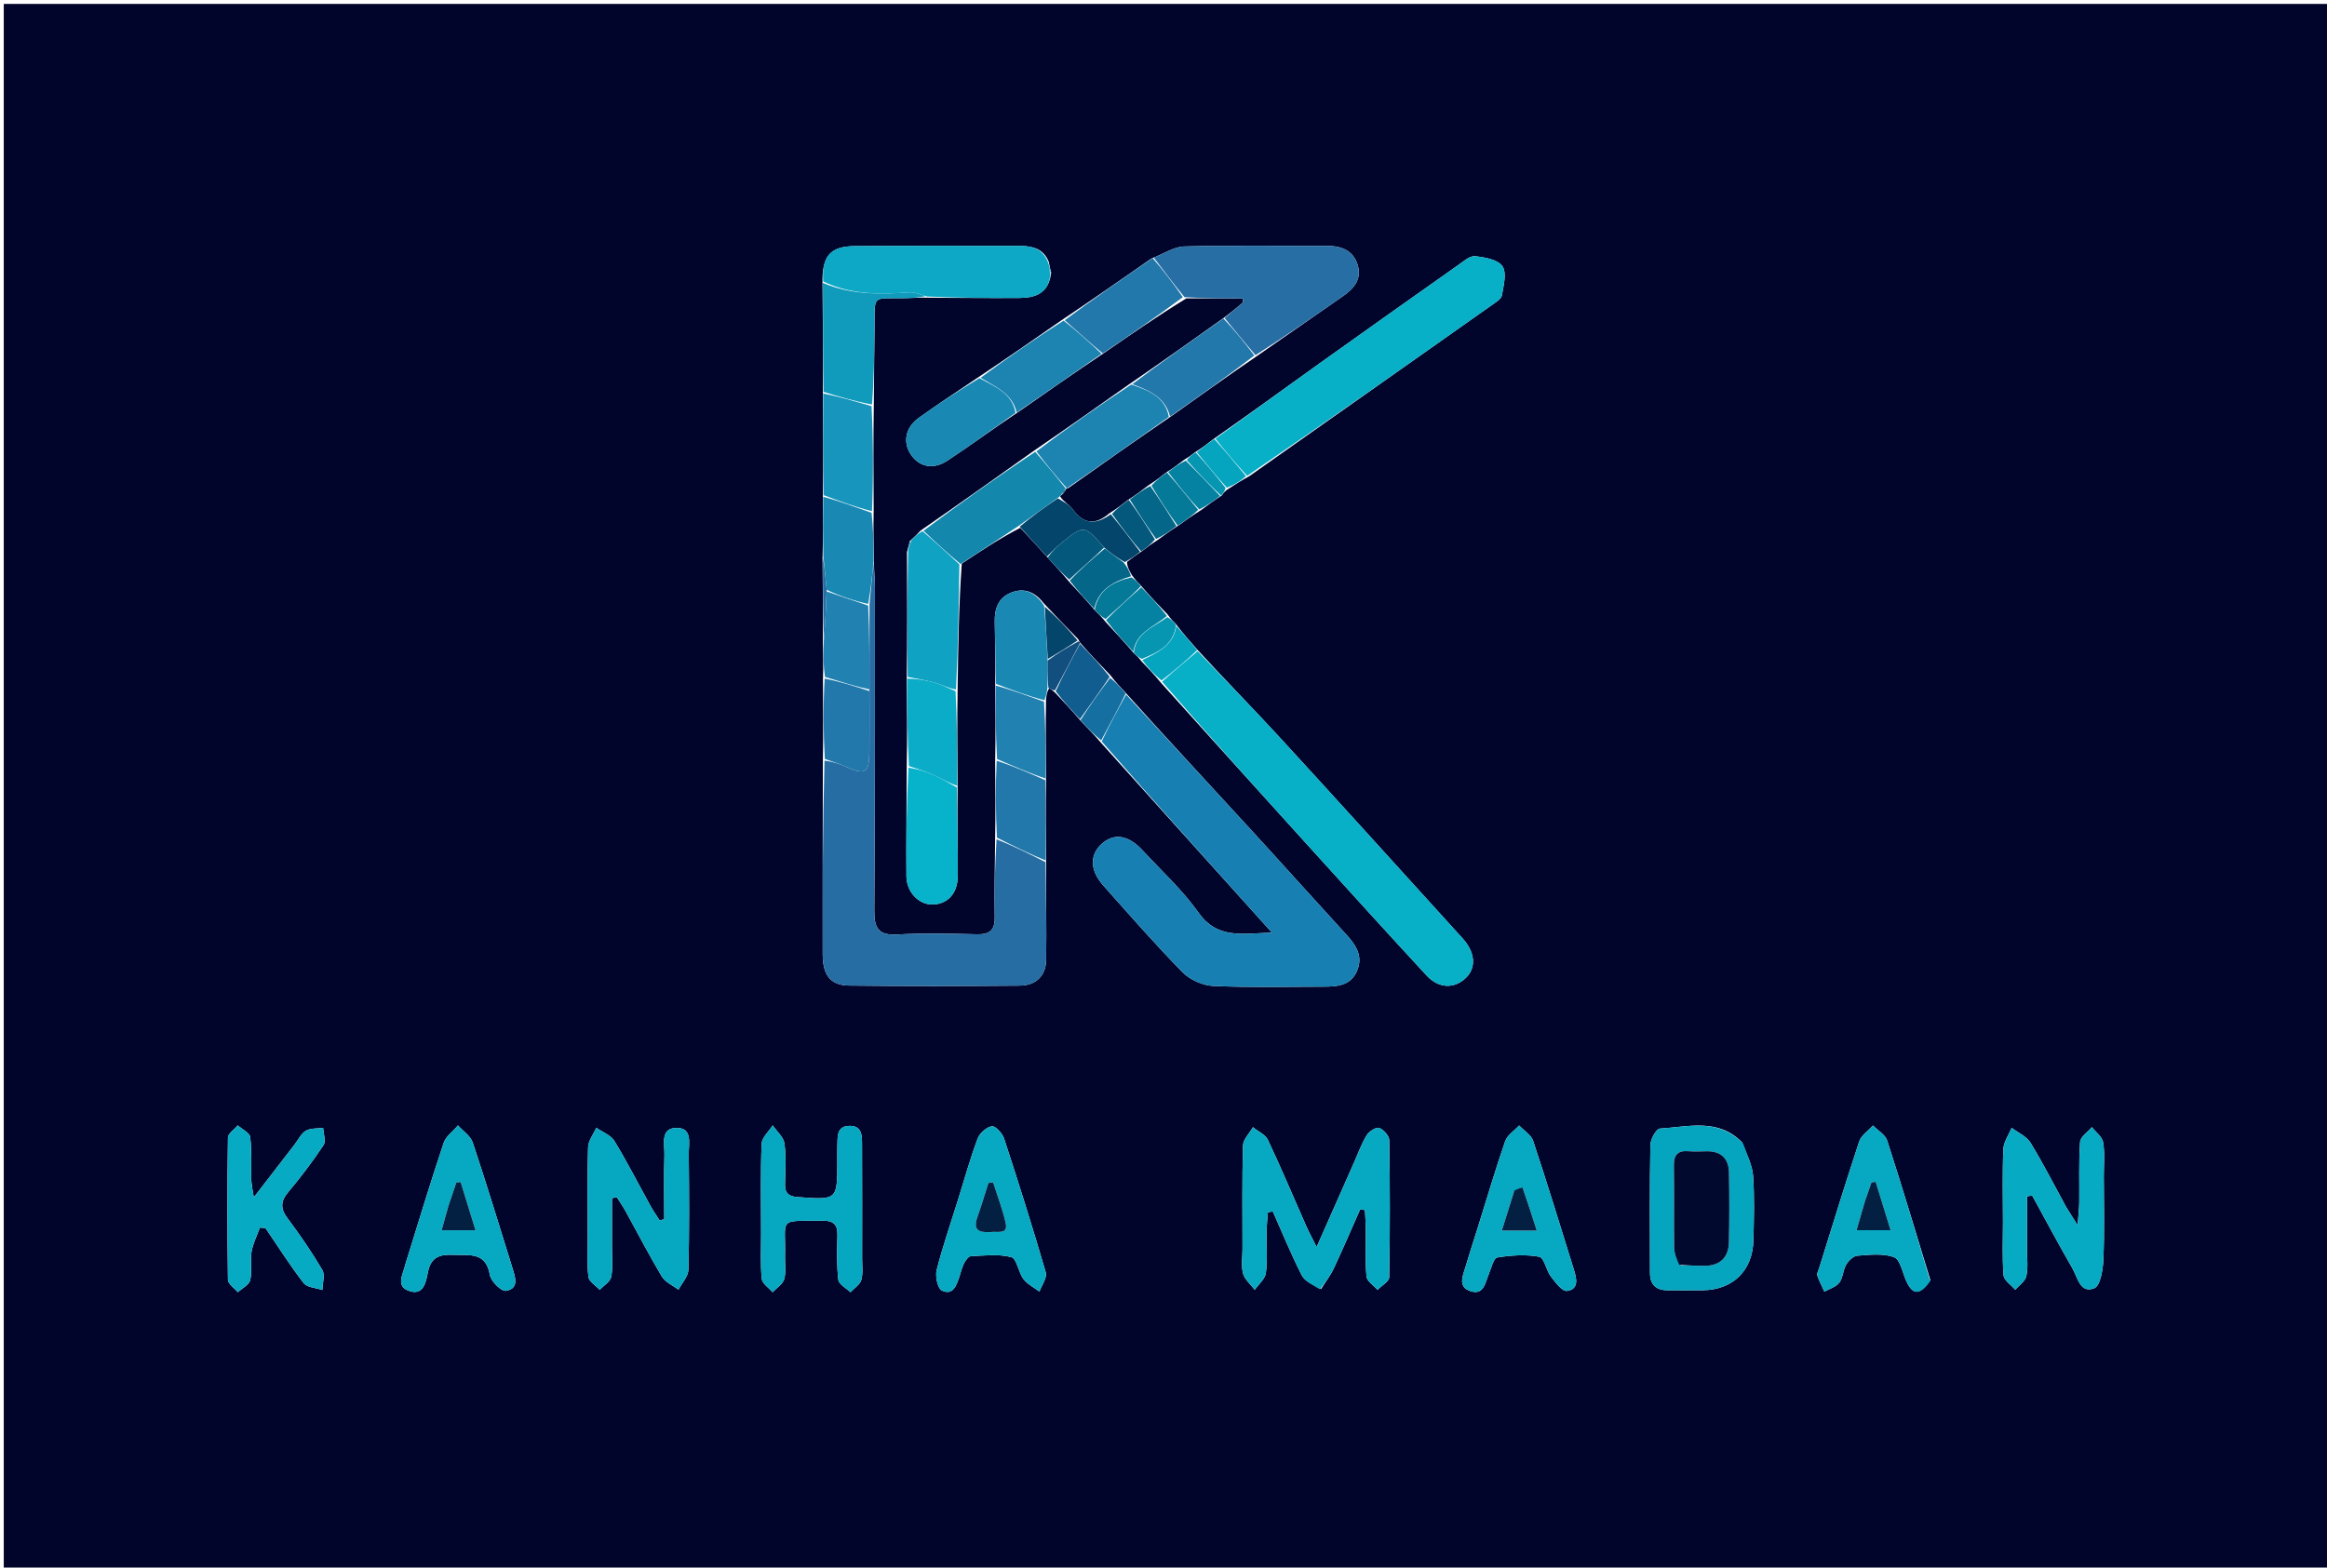 <svg version="1.1" id="Layer_1" xmlns="http://www.w3.org/2000/svg" xmlns:xlink="http://www.w3.org/1999/xlink" x="0px" y="0px"
	 width="100%" viewBox="0 0 653 440" enable-background="new 0 0 653 440" xml:space="preserve">
<path fill="#02052B" opacity="1" stroke="none" 
	d="
M474,441 
	C316.036,441 158.572,441 1.054,441 
	C1.054,294.403 1.054,147.806 1.054,1.104 
	C218.547,1.104 436.095,1.104 653.821,1.104 
	C653.821,147.666 653.821,294.333 653.821,441 
	C594.139,441 534.32,441 474,441 
M302.583,179.432 
	C299.464,176.241 296.345,173.05 292.83,169.261 
	C290.433,166.165 287.38,164.841 283.638,166.387 
	C280.083,167.856 279.073,170.965 279.143,174.547 
	C279.256,180.353 279.38,186.159 279.273,192.884 
	C279.344,199.585 279.414,206.285 279.255,213.899 
	C279.324,220.931 279.393,227.964 279.242,235.91 
	C279.191,243.055 279.002,250.202 279.146,257.342 
	C279.22,261.03 277.805,262.335 274.169,262.248 
	C266.695,262.07 259.197,261.896 251.74,262.302 
	C246.511,262.587 245.31,260.524 245.344,255.672 
	C245.556,225.427 245.514,195.18 245.52,164.934 
	C245.521,162.625 245.24,160.316 245.242,157.082 
	C245.149,152.719 245.055,148.356 245.172,143.077 
	C245.109,133.383 245.045,123.69 245.214,113.089 
	C245.274,106.264 245.311,99.438 245.4,92.614 
	C245.534,82.359 244.366,83.886 254.076,83.695 
	C256.062,83.656 258.046,83.467 260.941,83.564 
	C269.339,83.595 277.737,83.697 286.134,83.628 
	C290.611,83.591 294.338,82.305 294.978,76.487 
	C294.775,75.732 294.572,74.978 294.319,73.545 
	C292.866,69.815 289.743,69.034 286.232,69.032 
	C270.79,69.024 255.347,68.973 239.906,69.08 
	C232.927,69.128 230.594,71.886 230.81,79.79 
	C230.912,89.858 231.014,99.927 230.917,110.915 
	C230.986,120.272 231.055,129.63 230.914,139.904 
	C230.955,145.291 230.996,150.678 230.816,156.831 
	C230.898,164.537 230.981,172.244 230.923,180.856 
	C230.991,183.901 231.059,186.945 230.931,190.911 
	C230.987,198.27 231.043,205.63 230.911,213.912 
	C230.887,231.906 230.815,249.9 230.869,267.894 
	C230.886,273.718 233.091,276.57 238.209,276.633 
	C254.202,276.828 270.198,276.777 286.192,276.651 
	C290.695,276.615 293.491,273.892 293.566,269.433 
	C293.721,260.284 293.457,251.128 293.56,241.06 
	C293.484,233.703 293.408,226.346 293.543,218.075 
	C293.47,211.034 293.397,203.994 293.545,196.165 
	C293.679,195.081 293.813,193.998 294.436,193.228 
	C294.942,193.51 295.448,193.792 296.295,194.64 
	C298.547,197.046 300.799,199.452 303.361,202.449 
	C305.212,204.354 307.063,206.26 309.207,208.761 
	C324.806,226.091 340.405,243.422 356.926,261.775 
	C348.355,262.072 341.574,263.599 336.313,256.155 
	C331.829,249.811 325.946,244.45 320.634,238.699 
	C316.692,234.432 312.751,233.782 309.334,236.716 
	C305.751,239.793 305.755,244.223 309.615,248.559 
	C316.925,256.772 324.16,265.067 331.855,272.908 
	C333.931,275.023 337.503,276.612 340.465,276.746 
	C350.773,277.212 361.115,276.938 371.443,276.935 
	C375.211,276.934 378.951,276.709 380.759,272.62 
	C382.611,268.431 380.529,265.319 377.791,262.329 
	C368.678,252.379 359.679,242.323 350.559,232.379 
	C339.082,219.867 327.528,207.425 315.774,194.349 
	C314.451,192.936 313.128,191.523 311.556,189.498 
	C308.733,186.56 305.91,183.622 303.043,180.334 
	C303.043,180.334 302.888,180.015 302.583,179.432 
M335.238,127.023 
	C334.468,127.627 333.697,128.231 332.312,129.048 
	C330.805,130.201 329.298,131.354 327.143,132.696 
	C325.761,133.794 324.378,134.892 322.353,136.167 
	C320.587,137.516 318.82,138.866 316.443,140.404 
	C314.942,141.567 313.441,142.731 311.28,144.104 
	C307.414,147.419 304.063,147.19 300.98,142.905 
	C300.062,141.63 298.455,140.851 297.479,139.328 
	C297.6,139.166 297.721,139.005 298.302,138.605 
	C298.614,138.198 298.926,137.79 299.246,137.153 
	C299.246,137.153 299.035,137.061 299.742,137.022 
	C309.164,130.355 318.586,123.688 328.672,116.829 
	C336.464,111.268 344.257,105.708 352.717,99.942 
	C360.777,94.33 368.836,88.716 376.899,83.107 
	C379.985,80.961 382.215,78.284 380.955,74.301 
	C379.655,70.191 376.315,69.013 372.292,69.024 
	C358.972,69.061 345.646,68.846 332.334,69.179 
	C329.457,69.252 326.627,71.21 323.104,72.576 
	C314.872,78.303 306.64,84.031 297.783,89.962 
	C290.133,95.285 282.483,100.608 274.18,106.126 
	C268.699,109.849 263.13,113.45 257.768,117.336 
	C254.088,120.003 253.356,124.036 255.485,127.39 
	C257.799,131.035 261.809,131.98 265.919,129.267 
	C272.39,124.997 278.63,120.375 285.627,115.725 
	C293.459,110.25 301.291,104.774 309.801,99.093 
	C317.193,93.976 324.585,88.86 332.915,83.752 
	C338.188,83.752 343.462,83.752 348.735,83.752 
	C348.764,84.131 348.792,84.51 348.821,84.89 
	C347.095,86.348 345.369,87.807 342.983,89.532 
	C334.439,95.606 325.894,101.68 316.73,107.953 
	C308.06,114.077 299.391,120.202 290.046,126.589 
	C279.661,133.975 269.277,141.36 258.309,148.952 
	C257.469,149.828 256.628,150.704 255.298,151.905 
	C255.126,152.634 254.953,153.362 254.512,154.981 
	C254.573,166.655 254.635,178.329 254.449,190.912 
	C254.533,198.953 254.616,206.995 254.437,215.935 
	C254.399,225.927 254.276,235.92 254.362,245.912 
	C254.4,250.375 257.789,253.886 261.58,253.882 
	C265.767,253.876 268.714,250.888 268.757,245.98 
	C268.829,237.663 268.602,229.343 268.73,220.108 
	C268.653,211.41 268.575,202.713 268.729,193.102 
	C268.893,181.541 269.058,169.981 269.892,158.199 
	C275.266,154.632 280.64,151.065 286.313,148.149 
	C288.809,150.838 291.306,153.527 294.209,156.734 
	C296.132,158.836 298.056,160.938 300.303,163.618 
	C302.553,166.027 304.803,168.435 307.334,171.406 
	C308.224,172.27 309.114,173.134 310.289,174.603 
	C312.869,177.373 315.449,180.143 318.283,183.457 
	C318.876,183.967 319.47,184.477 320.305,185.592 
	C322.072,187.432 323.838,189.273 325.878,191.755 
	C339.594,206.939 353.291,222.14 367.032,237.302 
	C378.093,249.506 389.151,261.713 400.328,273.81 
	C403.75,277.514 408.115,277.591 411.348,274.478 
	C414.116,271.811 414.022,267.885 411.072,264.153 
	C410.454,263.372 409.759,262.65 409.087,261.912 
	C392.529,243.688 376.03,225.41 359.382,207.269 
	C351.766,198.969 343.856,190.937 335.834,182.175 
	C333.922,180.014 332.009,177.853 329.943,175.122 
	C329.252,174.438 328.561,173.754 327.626,172.45 
	C325.179,169.91 322.733,167.371 320.058,164.249 
	C319.333,163.513 318.607,162.777 317.619,161.429 
	C316.954,160.271 316.289,159.113 316.265,157.729 
	C317.492,156.784 318.72,155.839 320.521,154.67 
	C321.776,153.698 323.031,152.726 324.936,151.523 
	C326.669,150.239 328.403,148.955 330.819,147.43 
	C332.742,146.047 334.666,144.664 337.194,143.069 
	C338.924,141.784 340.653,140.5 342.923,139.027 
	C343.314,138.423 343.706,137.82 344.802,137.157 
	C346.512,136.047 348.222,134.937 350.588,133.653 
	C373.281,117.648 395.979,101.648 418.656,85.618 
	C419.727,84.861 421.269,83.954 421.453,82.915 
	C421.938,80.173 422.875,76.583 421.601,74.719 
	C420.323,72.851 416.638,72.199 413.915,71.921 
	C412.434,71.769 410.664,73.367 409.188,74.408 
	C396.143,83.61 383.111,92.831 370.124,102.115 
	C360.398,109.069 350.746,116.125 340.432,123.299 
	C338.895,124.508 337.359,125.717 335.238,127.023 
M370.708,361.809 
	C371.922,359.873 373.345,358.035 374.309,355.981 
	C376.878,350.506 379.251,344.939 381.701,339.408 
	C382.144,339.497 382.586,339.586 383.029,339.676 
	C383.113,341.392 383.251,343.108 383.269,344.825 
	C383.315,349.32 383.066,353.837 383.47,358.298 
	C383.591,359.63 385.48,360.801 386.558,362.047 
	C387.701,360.871 389.815,359.713 389.837,358.516 
	C390.073,345.701 390.057,332.877 389.852,320.06 
	C389.832,318.83 388.28,317.066 387.046,316.607 
	C386.206,316.294 384.205,317.536 383.557,318.593 
	C382.091,320.986 381.13,323.69 379.983,326.276 
	C376.634,333.826 373.295,341.379 369.466,350.03 
	C368.116,347.319 367.265,345.764 366.55,344.149 
	C362.98,336.079 359.563,327.938 355.796,319.962 
	C355.082,318.449 353.03,317.569 351.595,316.397 
	C350.624,318.106 348.863,319.793 348.813,321.529 
	C348.537,331.179 348.674,340.84 348.673,350.498 
	C348.673,352.829 348.251,355.274 348.826,357.455 
	C349.274,359.152 350.968,360.521 352.108,362.035 
	C353.198,360.464 355.018,358.985 355.231,357.302 
	C355.709,353.532 355.346,349.661 355.41,345.832 
	C355.44,343.976 355.661,342.123 355.795,340.269 
	C356.256,340.192 356.718,340.114 357.179,340.037 
	C359.841,346.021 362.312,352.102 365.281,357.929 
	C366.159,359.652 368.441,360.66 370.708,361.809 
M164.918,347.467 
	C164.941,351.126 164.677,354.822 165.136,358.425 
	C165.304,359.746 167.186,360.849 168.285,362.051 
	C169.413,360.844 171.251,359.774 171.517,358.4 
	C172.046,355.67 171.72,352.774 171.726,349.946 
	C171.736,345.405 171.728,340.864 171.728,336.323 
	C172.185,336.229 172.643,336.136 173.1,336.042 
	C173.927,337.356 174.82,338.634 175.569,339.991 
	C178.947,346.106 182.141,352.329 185.73,358.316 
	C186.684,359.908 188.807,360.8 190.393,362.013 
	C191.366,360.143 193.131,358.293 193.179,356.4 
	C193.453,345.594 193.391,334.777 193.273,323.965 
	C193.241,321.047 194.457,316.51 189.789,316.595 
	C185.202,316.678 186.533,321.204 186.45,324.12 
	C186.279,330.158 186.399,336.205 186.399,342.248 
	C185.96,342.341 185.52,342.433 185.081,342.526 
	C184.248,341.213 183.344,339.939 182.593,338.581 
	C179.213,332.467 176.046,326.226 172.414,320.267 
	C171.405,318.611 169.064,317.767 167.334,316.55 
	C166.53,318.374 165.089,320.179 165.031,322.026 
	C164.776,330.17 164.919,338.325 164.918,347.467 
M579.719,338.655 
	C576.448,332.667 573.359,326.568 569.798,320.759 
	C568.691,318.954 566.306,317.933 564.507,316.553 
	C563.694,318.545 562.267,320.511 562.179,322.534 
	C561.885,329.345 562.066,336.177 562.069,343.001 
	C562.072,347.994 561.831,353.007 562.245,357.966 
	C562.365,359.401 564.376,360.677 565.519,362.026 
	C566.599,360.769 568.299,359.652 568.619,358.225 
	C569.154,355.844 568.821,353.265 568.826,350.769 
	C568.837,345.777 568.829,340.785 568.829,335.793 
	C569.312,335.723 569.796,335.652 570.279,335.582 
	C574.02,342.393 577.664,349.26 581.551,355.986 
	C583.011,358.512 583.713,363.194 587.703,361.59 
	C589.392,360.911 590.125,356.378 590.246,353.552 
	C590.579,345.744 590.365,337.912 590.36,330.09 
	C590.358,326.928 590.688,323.708 590.177,320.628 
	C589.921,319.079 588.123,317.785 587.022,316.375 
	C585.869,317.757 583.825,319.074 583.719,320.532 
	C583.31,326.162 583.546,331.838 583.482,337.496 
	C583.463,339.168 583.251,340.839 583.024,343.907 
	C581.459,341.468 580.768,340.39 579.719,338.655 
M488.867,320.657 
	C482.154,313.751 473.723,316.314 465.794,316.78 
	C464.78,316.84 463.164,319.765 463.133,321.388 
	C462.908,333.347 463.006,345.313 463.022,357.277 
	C463.026,360.524 464.657,362.179 467.949,362.161 
	C471.273,362.143 474.597,362.22 477.919,362.158 
	C486.383,362.003 491.855,356.591 492.044,348.038 
	C492.176,342.059 492.366,336.055 491.951,330.102 
	C491.742,327.095 490.25,324.179 488.867,320.657 
M213.582,346.488 
	C213.595,350.646 213.353,354.83 213.767,358.948 
	C213.902,360.293 215.742,361.467 216.802,362.719 
	C217.932,361.512 219.642,360.473 220.053,359.057 
	C220.634,357.055 220.234,354.774 220.29,352.613 
	C220.575,341.679 217.952,342.73 230.972,342.64 
	C234.019,342.619 235.086,343.848 235.001,346.804 
	C234.881,350.956 234.778,355.148 235.258,359.254 
	C235.407,360.525 237.479,361.571 238.67,362.72 
	C239.716,361.587 241.289,360.61 241.682,359.283 
	C242.228,357.438 241.924,355.332 241.925,353.337 
	C241.934,342.691 241.945,332.045 241.905,321.399 
	C241.895,318.88 241.971,315.941 238.354,316.018 
	C234.736,316.094 235.066,319.084 234.982,321.564 
	C234.932,323.059 234.968,324.558 234.967,326.055 
	C234.964,336.909 234.969,336.835 223.839,336.011 
	C221.307,335.824 220.241,334.927 220.287,332.411 
	C220.357,328.587 220.646,324.71 220.123,320.956 
	C219.871,319.146 217.98,317.564 216.831,315.879 
	C215.749,317.599 213.805,319.283 213.732,321.045 
	C213.398,329.182 213.584,337.341 213.582,346.488 
M70.486,331.115 
	C70.449,327.126 70.691,323.103 70.207,319.169 
	C70.057,317.949 67.936,316.971 66.717,315.883 
	C65.76,317.03 63.989,318.166 63.971,319.328 
	C63.774,332.625 63.771,345.928 63.969,359.225 
	C63.987,360.403 65.781,361.554 66.751,362.718 
	C67.959,361.593 69.907,360.64 70.216,359.306 
	C70.804,356.775 70.15,353.975 70.581,351.381 
	C70.969,349.046 72.119,346.837 72.933,344.572 
	C73.455,344.617 73.977,344.662 74.5,344.707 
	C78.034,349.891 81.392,355.211 85.227,360.163 
	C86.193,361.411 88.682,361.479 90.472,362.09 
	C90.504,360.185 91.26,357.856 90.438,356.453 
	C87.501,351.444 84.184,346.634 80.7,341.981 
	C78.637,339.224 78.698,337.192 80.92,334.558 
	C84.453,330.37 87.772,325.973 90.798,321.41 
	C91.529,320.307 90.759,318.208 90.68,316.568 
	C89.039,316.805 87.154,316.623 85.827,317.397 
	C84.495,318.174 83.717,319.903 82.701,321.218 
	C79.116,325.862 75.533,330.507 71.222,336.092 
	C70.82,333.822 70.658,332.911 70.486,331.115 
M414.61,344.849 
	C413.514,348.337 412.364,351.81 411.34,355.319 
	C410.571,357.953 408.848,361.28 412.814,362.465 
	C416.428,363.546 416.792,359.956 417.794,357.584 
	C418.488,355.94 419.131,353.128 420.141,352.965 
	C424.017,352.338 428.127,352.052 431.945,352.756 
	C433.316,353.008 433.891,356.578 435.224,358.334 
	C436.463,359.965 438.412,362.529 439.725,362.348 
	C443.17,361.871 442.43,358.849 441.664,356.39 
	C437.911,344.331 434.218,332.251 430.237,320.267 
	C429.672,318.566 427.646,317.35 426.297,315.909 
	C424.956,317.369 422.979,318.609 422.383,320.327 
	C419.662,328.174 417.329,336.156 414.61,344.849 
M268.79,336.952 
	C266.762,343.456 264.518,349.906 262.848,356.501 
	C262.401,358.266 263.129,361.682 264.312,362.243 
	C267.462,363.738 268.404,360.741 269.233,358.335 
	C269.666,357.079 269.935,355.743 270.535,354.575 
	C270.95,353.767 271.779,352.627 272.466,352.596 
	C276.265,352.427 280.244,351.923 283.805,352.871 
	C285.343,353.28 285.761,357.097 287.183,358.996 
	C288.289,360.474 290.16,361.379 291.691,362.539 
	C292.329,360.731 293.894,358.654 293.46,357.158 
	C289.798,344.553 285.842,332.031 281.756,319.556 
	C281.28,318.104 279.282,315.962 278.331,316.125 
	C276.813,316.386 274.917,318.065 274.347,319.582 
	C272.305,325.018 270.753,330.639 268.79,336.952 
M541.68,359.251 
	C537.687,346.212 533.785,333.143 529.586,320.17 
	C529.044,318.494 526.96,317.317 525.59,315.909 
	C524.268,317.397 522.302,318.672 521.727,320.408 
	C517.801,332.251 514.167,344.19 510.443,356.1 
	C510.245,356.734 509.802,357.482 509.978,358.008 
	C510.502,359.569 511.278,361.044 511.955,362.554 
	C513.384,361.741 515.221,361.237 516.134,360.033 
	C517.183,358.651 517.173,356.507 518.08,354.963 
	C518.728,353.859 520.083,352.544 521.205,352.462 
	C524.663,352.212 528.456,351.732 531.529,352.896 
	C533.269,353.555 533.876,357.253 534.952,359.601 
	C536.76,363.546 538.715,363.671 541.68,359.251 
M113.752,354.884 
	C113.165,357.631 110.756,361.198 115.1,362.45 
	C118.974,363.566 119.558,359.651 120.083,357.045 
	C120.939,352.793 123.467,352.037 127.282,352.219 
	C131.712,352.429 136.358,351.271 137.471,357.878 
	C137.772,359.66 140.69,362.538 141.977,362.324 
	C145.748,361.698 144.591,358.485 143.794,355.921 
	C140.138,344.165 136.56,332.383 132.663,320.707 
	C132.042,318.848 129.936,317.484 128.517,315.891 
	C127.14,317.526 125.121,318.946 124.491,320.831 
	C120.8,331.872 117.434,343.022 113.752,354.884 
z"/>
<path fill="#177FB1" opacity="1" stroke="none" 
	d="
M316.008,194.952 
	C327.528,207.425 339.082,219.867 350.559,232.379 
	C359.679,242.323 368.678,252.379 377.791,262.329 
	C380.529,265.319 382.611,268.431 380.759,272.62 
	C378.951,276.709 375.211,276.934 371.443,276.935 
	C361.115,276.938 350.773,277.212 340.465,276.746 
	C337.503,276.612 333.931,275.023 331.855,272.908 
	C324.16,265.067 316.925,256.772 309.615,248.559 
	C305.755,244.223 305.751,239.793 309.334,236.716 
	C312.751,233.782 316.692,234.432 320.634,238.699 
	C325.946,244.45 331.829,249.811 336.313,256.155 
	C341.574,263.599 348.355,262.072 356.926,261.775 
	C340.405,243.422 324.806,226.091 309.165,208.113 
	C311.418,203.295 313.713,199.123 316.008,194.952 
z"/>
<path fill="#266DA3" opacity="1" stroke="none" 
	d="
M293.365,241.975 
	C293.457,251.128 293.721,260.284 293.566,269.433 
	C293.491,273.892 290.695,276.615 286.192,276.651 
	C270.198,276.777 254.202,276.828 238.209,276.633 
	C233.091,276.57 230.886,273.718 230.869,267.894 
	C230.815,249.9 230.887,231.906 231.37,213.498 
	C233.672,213.785 235.556,214.395 237.35,215.203 
	C242.851,217.681 243.916,217.028 243.976,210.816 
	C244.031,205.205 243.981,199.593 243.982,193.514 
	C243.991,185.37 243.996,177.693 244.008,169.559 
	C244.372,165.404 244.731,161.706 245.09,158.008 
	C245.24,160.316 245.521,162.625 245.52,164.934 
	C245.514,195.18 245.556,225.427 245.344,255.672 
	C245.31,260.524 246.511,262.587 251.74,262.302 
	C259.197,261.896 266.695,262.07 274.169,262.248 
	C277.805,262.335 279.22,261.03 279.146,257.342 
	C279.002,250.202 279.191,243.055 279.645,235.578 
	C284.487,237.488 288.926,239.732 293.365,241.975 
z"/>
<path fill="#07AFC7" opacity="1" stroke="none" 
	d="
M336.08,182.784 
	C343.856,190.937 351.766,198.969 359.382,207.269 
	C376.03,225.41 392.529,243.688 409.087,261.912 
	C409.759,262.65 410.454,263.372 411.072,264.153 
	C414.022,267.885 414.116,271.811 411.348,274.478 
	C408.115,277.591 403.75,277.514 400.328,273.81 
	C389.151,261.713 378.093,249.506 367.032,237.302 
	C353.291,222.14 339.594,206.939 326.096,191.334 
	C329.57,188.203 332.825,185.493 336.08,182.784 
z"/>
<path fill="#07AFC7" opacity="1" stroke="none" 
	d="
M341.06,123.136 
	C350.746,116.125 360.398,109.069 370.124,102.115 
	C383.111,92.831 396.143,83.61 409.188,74.408 
	C410.664,73.367 412.434,71.769 413.915,71.921 
	C416.638,72.199 420.323,72.851 421.601,74.719 
	C422.875,76.583 421.938,80.173 421.453,82.915 
	C421.269,83.954 419.727,84.861 418.656,85.618 
	C395.979,101.648 373.281,117.648 349.993,133.561 
	C346.619,130.024 343.84,126.58 341.06,123.136 
z"/>
<path fill="#07A9C2" opacity="1" stroke="none" 
	d="
M370.394,361.903 
	C368.441,360.66 366.159,359.652 365.281,357.929 
	C362.312,352.102 359.841,346.021 357.179,340.037 
	C356.718,340.114 356.256,340.192 355.795,340.269 
	C355.661,342.123 355.44,343.976 355.41,345.832 
	C355.346,349.661 355.709,353.532 355.231,357.302 
	C355.018,358.985 353.198,360.464 352.108,362.035 
	C350.968,360.521 349.274,359.152 348.826,357.455 
	C348.251,355.274 348.673,352.829 348.673,350.498 
	C348.674,340.84 348.537,331.179 348.813,321.529 
	C348.863,319.793 350.624,318.106 351.595,316.397 
	C353.03,317.569 355.082,318.449 355.796,319.962 
	C359.563,327.938 362.98,336.079 366.55,344.149 
	C367.265,345.764 368.116,347.319 369.466,350.03 
	C373.295,341.379 376.634,333.826 379.983,326.276 
	C381.13,323.69 382.091,320.986 383.557,318.593 
	C384.205,317.536 386.206,316.294 387.046,316.607 
	C388.28,317.066 389.832,318.83 389.852,320.06 
	C390.057,332.877 390.073,345.701 389.837,358.516 
	C389.815,359.713 387.701,360.871 386.558,362.047 
	C385.48,360.801 383.591,359.63 383.47,358.298 
	C383.066,353.837 383.315,349.32 383.269,344.825 
	C383.251,343.108 383.113,341.392 383.029,339.676 
	C382.586,339.586 382.144,339.497 381.701,339.408 
	C379.251,344.939 376.878,350.506 374.309,355.981 
	C373.345,358.035 371.922,359.873 370.394,361.903 
z"/>
<path fill="#276EA5" opacity="1" stroke="none" 
	d="
M323.775,72.3 
	C326.627,71.21 329.457,69.252 332.334,69.179 
	C345.646,68.846 358.972,69.061 372.292,69.024 
	C376.315,69.013 379.655,70.191 380.955,74.301 
	C382.215,78.284 379.985,80.961 376.899,83.107 
	C368.836,88.716 360.777,94.33 352.325,99.684 
	C349.17,96.039 346.406,92.652 343.642,89.265 
	C345.369,87.807 347.095,86.348 348.821,84.89 
	C348.792,84.51 348.764,84.131 348.735,83.752 
	C343.462,83.752 338.188,83.752 332.393,83.411 
	C329.173,79.48 326.474,75.89 323.775,72.3 
z"/>
<path fill="#06A7C0" opacity="1" stroke="none" 
	d="
M164.918,346.972 
	C164.919,338.325 164.776,330.17 165.031,322.026 
	C165.089,320.179 166.53,318.374 167.334,316.55 
	C169.064,317.767 171.405,318.611 172.414,320.267 
	C176.046,326.226 179.213,332.467 182.593,338.581 
	C183.344,339.939 184.248,341.213 185.081,342.526 
	C185.52,342.433 185.96,342.341 186.399,342.248 
	C186.399,336.205 186.279,330.158 186.45,324.12 
	C186.533,321.204 185.202,316.678 189.789,316.595 
	C194.457,316.51 193.241,321.047 193.273,323.965 
	C193.391,334.777 193.453,345.594 193.179,356.4 
	C193.131,358.293 191.366,360.143 190.393,362.013 
	C188.807,360.8 186.684,359.908 185.73,358.316 
	C182.141,352.329 178.947,346.106 175.569,339.991 
	C174.82,338.634 173.927,337.356 173.1,336.042 
	C172.643,336.136 172.185,336.229 171.728,336.323 
	C171.728,340.864 171.736,345.405 171.726,349.946 
	C171.72,352.774 172.046,355.67 171.517,358.4 
	C171.251,359.774 169.413,360.844 168.285,362.051 
	C167.186,360.849 165.304,359.746 165.136,358.425 
	C164.677,354.822 164.941,351.126 164.918,346.972 
z"/>
<path fill="#07AAC3" opacity="1" stroke="none" 
	d="
M579.898,338.983 
	C580.768,340.39 581.459,341.468 583.024,343.907 
	C583.251,340.839 583.463,339.168 583.482,337.496 
	C583.546,331.838 583.31,326.162 583.719,320.532 
	C583.825,319.074 585.869,317.757 587.022,316.375 
	C588.123,317.785 589.921,319.079 590.177,320.628 
	C590.688,323.708 590.358,326.928 590.36,330.09 
	C590.365,337.912 590.579,345.744 590.246,353.552 
	C590.125,356.378 589.392,360.911 587.703,361.59 
	C583.713,363.194 583.011,358.512 581.551,355.986 
	C577.664,349.26 574.02,342.393 570.279,335.582 
	C569.796,335.652 569.312,335.723 568.829,335.793 
	C568.829,340.785 568.837,345.777 568.826,350.769 
	C568.821,353.265 569.154,355.844 568.619,358.225 
	C568.299,359.652 566.599,360.769 565.519,362.026 
	C564.376,360.677 562.365,359.401 562.245,357.966 
	C561.831,353.007 562.072,347.994 562.069,343.001 
	C562.066,336.177 561.885,329.345 562.179,322.534 
	C562.267,320.511 563.694,318.545 564.507,316.553 
	C566.306,317.933 568.691,318.954 569.798,320.759 
	C573.359,326.568 576.448,332.667 579.898,338.983 
z"/>
<path fill="#0CA8C5" opacity="1" stroke="none" 
	d="
M230.999,78.998 
	C230.594,71.886 232.927,69.128 239.906,69.08 
	C255.347,68.973 270.79,69.024 286.232,69.032 
	C289.743,69.034 292.866,69.815 294.317,74.228 
	C294.455,75.577 294.594,76.242 294.733,76.907 
	C294.338,82.305 290.611,83.591 286.134,83.628 
	C277.737,83.697 269.339,83.595 260.21,83.227 
	C258.04,82.599 256.578,81.973 255.168,82.073 
	C246.891,82.664 238.711,82.748 230.999,78.998 
z"/>
<path fill="#06A5BF" opacity="1" stroke="none" 
	d="
M489.102,320.939 
	C490.25,324.179 491.742,327.095 491.951,330.102 
	C492.366,336.055 492.176,342.059 492.044,348.038 
	C491.855,356.591 486.383,362.003 477.919,362.158 
	C474.597,362.22 471.273,362.143 467.949,362.161 
	C464.657,362.179 463.026,360.524 463.022,357.277 
	C463.006,345.313 462.908,333.347 463.133,321.388 
	C463.164,319.765 464.78,316.84 465.794,316.78 
	C473.723,316.314 482.154,313.751 489.102,320.939 
M471.693,355.176 
	C473.856,355.219 476.018,355.283 478.181,355.299 
	C482.657,355.331 485.076,353.023 485.171,348.622 
	C485.31,342.131 485.308,335.634 485.184,329.143 
	C485.107,325.138 482.92,323.055 478.807,323.159 
	C477.143,323.202 475.468,323.273 473.814,323.139 
	C470.794,322.893 469.671,324.182 469.72,327.191 
	C469.842,334.849 469.699,342.511 469.8,350.169 
	C469.821,351.738 470.447,353.299 471.693,355.176 
z"/>
<path fill="#06A7C0" opacity="1" stroke="none" 
	d="
M213.583,345.99 
	C213.584,337.341 213.398,329.182 213.732,321.045 
	C213.805,319.283 215.749,317.599 216.831,315.879 
	C217.98,317.564 219.871,319.146 220.123,320.956 
	C220.646,324.71 220.357,328.587 220.287,332.411 
	C220.241,334.927 221.307,335.824 223.839,336.011 
	C234.969,336.835 234.964,336.909 234.967,326.055 
	C234.968,324.558 234.932,323.059 234.982,321.564 
	C235.066,319.084 234.736,316.094 238.354,316.018 
	C241.971,315.941 241.895,318.88 241.905,321.399 
	C241.945,332.045 241.934,342.691 241.925,353.337 
	C241.924,355.332 242.228,357.438 241.682,359.283 
	C241.289,360.61 239.716,361.587 238.67,362.72 
	C237.479,361.571 235.407,360.525 235.258,359.254 
	C234.778,355.148 234.881,350.956 235.001,346.804 
	C235.086,343.848 234.019,342.619 230.972,342.64 
	C217.952,342.73 220.575,341.679 220.29,352.613 
	C220.234,354.774 220.634,357.055 220.053,359.057 
	C219.642,360.473 217.932,361.512 216.802,362.719 
	C215.742,361.467 213.902,360.293 213.767,358.948 
	C213.353,354.83 213.595,350.646 213.583,345.99 
z"/>
<path fill="#07AAC3" opacity="1" stroke="none" 
	d="
M70.492,331.558 
	C70.658,332.911 70.82,333.822 71.222,336.092 
	C75.533,330.507 79.116,325.862 82.701,321.218 
	C83.717,319.903 84.495,318.174 85.827,317.397 
	C87.154,316.623 89.039,316.805 90.68,316.568 
	C90.759,318.208 91.529,320.307 90.798,321.41 
	C87.772,325.973 84.453,330.37 80.92,334.558 
	C78.698,337.192 78.637,339.224 80.7,341.981 
	C84.184,346.634 87.501,351.444 90.438,356.453 
	C91.26,357.856 90.504,360.185 90.472,362.09 
	C88.682,361.479 86.193,361.411 85.227,360.163 
	C81.392,355.211 78.034,349.891 74.5,344.707 
	C73.977,344.662 73.455,344.617 72.933,344.572 
	C72.119,346.837 70.969,349.046 70.581,351.381 
	C70.15,353.975 70.804,356.775 70.216,359.306 
	C69.907,360.64 67.959,361.593 66.751,362.718 
	C65.781,361.554 63.987,360.403 63.969,359.225 
	C63.771,345.928 63.774,332.625 63.971,319.328 
	C63.989,318.166 65.76,317.03 66.717,315.883 
	C67.936,316.971 70.057,317.949 70.207,319.169 
	C70.691,323.103 70.449,327.126 70.492,331.558 
z"/>
<path fill="#07A9C2" opacity="1" stroke="none" 
	d="
M414.733,344.469 
	C417.329,336.156 419.662,328.174 422.383,320.327 
	C422.979,318.609 424.956,317.369 426.297,315.909 
	C427.646,317.35 429.672,318.566 430.237,320.267 
	C434.218,332.251 437.911,344.331 441.664,356.39 
	C442.43,358.849 443.17,361.871 439.725,362.348 
	C438.412,362.529 436.463,359.965 435.224,358.334 
	C433.891,356.578 433.316,353.008 431.945,352.756 
	C428.127,352.052 424.017,352.338 420.141,352.965 
	C419.131,353.128 418.488,355.94 417.794,357.584 
	C416.792,359.956 416.428,363.546 412.814,362.465 
	C408.848,361.28 410.571,357.953 411.34,355.319 
	C412.364,351.81 413.514,348.337 414.733,344.469 
M424.828,334.538 
	C423.766,337.951 422.704,341.364 421.443,345.414 
	C425.016,345.414 427.681,345.414 431.248,345.414 
	C429.831,341.012 428.598,337.142 427.249,333.312 
	C427.225,333.241 425.82,333.657 424.828,334.538 
z"/>
<path fill="#07A9C2" opacity="1" stroke="none" 
	d="
M268.903,336.571 
	C270.753,330.639 272.305,325.018 274.347,319.582 
	C274.917,318.065 276.813,316.386 278.331,316.125 
	C279.282,315.962 281.28,318.104 281.756,319.556 
	C285.842,332.031 289.798,344.553 293.46,357.158 
	C293.894,358.654 292.329,360.731 291.691,362.539 
	C290.16,361.379 288.289,360.474 287.183,358.996 
	C285.761,357.097 285.343,353.28 283.805,352.871 
	C280.244,351.923 276.265,352.427 272.466,352.596 
	C271.779,352.627 270.95,353.767 270.535,354.575 
	C269.935,355.743 269.666,357.079 269.233,358.335 
	C268.404,360.741 267.462,363.738 264.312,362.243 
	C263.129,361.682 262.401,358.266 262.848,356.501 
	C264.518,349.906 266.762,343.456 268.903,336.571 
M278.293,345.845 
	C279.985,345.526 282.975,346.694 282.195,343.237 
	C281.327,339.388 279.891,335.667 278.702,331.891 
	C278.259,331.939 277.815,331.988 277.372,332.037 
	C276.329,335.287 275.359,338.564 274.222,341.781 
	C273.086,344.995 274.439,346.039 278.293,345.845 
z"/>
<path fill="#07A9C2" opacity="1" stroke="none" 
	d="
M541.648,359.626 
	C538.715,363.671 536.76,363.546 534.952,359.601 
	C533.876,357.253 533.269,353.555 531.529,352.896 
	C528.456,351.732 524.663,352.212 521.205,352.462 
	C520.083,352.544 518.728,353.859 518.08,354.963 
	C517.173,356.507 517.183,358.651 516.134,360.033 
	C515.221,361.237 513.384,361.741 511.955,362.554 
	C511.278,361.044 510.502,359.569 509.978,358.008 
	C509.802,357.482 510.245,356.734 510.443,356.1 
	C514.167,344.19 517.801,332.251 521.727,320.408 
	C522.302,318.672 524.268,317.397 525.59,315.909 
	C526.96,317.317 529.044,318.494 529.586,320.17 
	C533.785,333.143 537.687,346.212 541.648,359.626 
M523.161,337.735 
	C522.484,340.088 521.806,342.441 520.981,345.305 
	C524.331,345.305 527.091,345.305 530.541,345.305 
	C528.999,340.305 527.676,336.013 526.352,331.722 
	C525.956,331.781 525.56,331.839 525.164,331.898 
	C524.571,333.603 523.978,335.307 523.161,337.735 
z"/>
<path fill="#07A9C2" opacity="1" stroke="none" 
	d="
M113.855,354.51 
	C117.434,343.022 120.8,331.872 124.491,320.831 
	C125.121,318.946 127.14,317.526 128.517,315.891 
	C129.936,317.484 132.042,318.848 132.663,320.707 
	C136.56,332.383 140.138,344.165 143.794,355.921 
	C144.591,358.485 145.748,361.698 141.977,362.324 
	C140.69,362.538 137.772,359.66 137.471,357.878 
	C136.358,351.271 131.712,352.429 127.282,352.219 
	C123.467,352.037 120.939,352.793 120.083,357.045 
	C119.558,359.651 118.974,363.566 115.1,362.45 
	C110.756,361.198 113.165,357.631 113.855,354.51 
M125.638,339.151 
	C125.088,341.131 124.539,343.111 123.923,345.33 
	C127.383,345.33 130.049,345.33 133.445,345.33 
	C131.909,340.361 130.587,336.08 129.264,331.799 
	C128.86,331.837 128.455,331.876 128.051,331.914 
	C127.32,334.078 126.588,336.242 125.638,339.151 
z"/>
<path fill="#10A2C3" opacity="1" stroke="none" 
	d="
M255.787,151.579 
	C256.628,150.704 257.469,149.828 258.856,149.09 
	C262.676,152.292 265.949,155.356 269.222,158.42 
	C269.058,169.981 268.893,181.541 268.267,193.536 
	C266.019,193.179 264.292,192.185 262.433,191.647 
	C259.907,190.916 257.28,190.535 254.696,190.003 
	C254.635,178.329 254.573,166.655 254.835,154.33 
	C255.367,152.979 255.577,152.279 255.787,151.579 
z"/>
<path fill="#1387AC" opacity="1" stroke="none" 
	d="
M269.557,158.31 
	C265.949,155.356 262.676,152.292 259.147,148.986 
	C269.277,141.36 279.661,133.975 290.506,126.829 
	C293.656,130.4 296.345,133.731 299.035,137.061 
	C299.035,137.061 299.246,137.153 298.954,137.277 
	C298.389,137.882 298.115,138.363 297.842,138.843 
	C297.721,139.005 297.6,139.166 297.017,139.622 
	C293.042,142.444 289.528,144.971 286.014,147.498 
	C280.64,151.065 275.266,154.632 269.557,158.31 
z"/>
<path fill="#1D83B0" opacity="1" stroke="none" 
	d="
M299.388,137.041 
	C296.345,133.731 293.656,130.4 290.844,126.698 
	C299.391,120.202 308.06,114.077 317.441,107.934 
	C322.64,109.65 326.986,111.537 328.008,117.021 
	C318.586,123.688 309.164,130.355 299.388,137.041 
z"/>
<path fill="#07B2CB" opacity="1" stroke="none" 
	d="
M268.501,221.024 
	C268.602,229.343 268.829,237.663 268.757,245.98 
	C268.714,250.888 265.767,253.876 261.58,253.882 
	C257.789,253.886 254.4,250.375 254.362,245.912 
	C254.276,235.92 254.399,225.927 254.93,215.484 
	C257.648,215.866 259.93,216.578 262.084,217.566 
	C264.288,218.578 266.367,219.86 268.501,221.024 
z"/>
<path fill="#109ABB" opacity="1" stroke="none" 
	d="
M230.905,79.394 
	C238.711,82.748 246.891,82.664 255.168,82.073 
	C256.578,81.973 258.04,82.599 259.755,83.118 
	C258.046,83.467 256.062,83.656 254.076,83.695 
	C244.366,83.886 245.534,82.359 245.4,92.614 
	C245.311,99.438 245.274,106.264 244.696,113.535 
	C239.824,112.653 235.47,111.324 231.116,109.995 
	C231.014,99.927 230.912,89.858 230.905,79.394 
z"/>
<path fill="#1989B3" opacity="1" stroke="none" 
	d="
M284.967,115.903 
	C278.63,120.375 272.39,124.997 265.919,129.267 
	C261.809,131.98 257.799,131.035 255.485,127.39 
	C253.356,124.036 254.088,120.003 257.768,117.336 
	C263.13,113.45 268.699,109.849 274.845,106.141 
	C279.445,108.645 284.08,110.456 284.967,115.903 
z"/>
<path fill="#2278AA" opacity="1" stroke="none" 
	d="
M328.34,116.925 
	C326.986,111.537 322.64,109.65 317.751,107.834 
	C325.894,101.68 334.439,95.606 343.313,89.399 
	C346.406,92.652 349.17,96.039 351.992,99.786 
	C344.257,105.708 336.464,111.268 328.34,116.925 
z"/>
<path fill="#1D83B0" opacity="1" stroke="none" 
	d="
M285.297,115.814 
	C284.08,110.456 279.445,108.645 275.172,106.044 
	C282.483,100.608 290.133,95.285 298.465,89.987 
	C302.472,93.107 305.798,96.203 309.123,99.298 
	C301.291,104.774 293.459,110.25 285.297,115.814 
z"/>
<path fill="#2278AA" opacity="1" stroke="none" 
	d="
M309.462,99.196 
	C305.798,96.203 302.472,93.107 298.777,89.885 
	C306.64,84.031 314.872,78.303 323.439,72.438 
	C326.474,75.89 329.173,79.48 331.924,83.406 
	C324.585,88.86 317.193,93.976 309.462,99.196 
z"/>
<path fill="#1795BC" opacity="1" stroke="none" 
	d="
M231.016,110.455 
	C235.47,111.324 239.824,112.653 244.58,113.989 
	C245.045,123.69 245.109,133.383 244.699,143.485 
	C239.859,142.258 235.492,140.623 231.124,138.987 
	C231.055,129.63 230.986,120.272 231.016,110.455 
z"/>
<path fill="#1989B3" opacity="1" stroke="none" 
	d="
M293.947,192.914 
	C293.813,193.998 293.679,195.081 293.077,196.556 
	C288.24,195.287 283.87,193.627 279.5,191.966 
	C279.38,186.159 279.256,180.353 279.143,174.547 
	C279.073,170.965 280.083,167.856 283.638,166.387 
	C287.38,164.841 290.433,166.165 292.999,169.994 
	C293.455,175.474 293.741,180.22 293.974,185.407 
	C293.928,188.204 293.938,190.559 293.947,192.914 
z"/>
<path fill="#0BACC8" opacity="1" stroke="none" 
	d="
M268.615,220.566 
	C266.367,219.86 264.288,218.578 262.084,217.566 
	C259.93,216.578 257.648,215.866 255.061,215.035 
	C254.616,206.995 254.533,198.953 254.573,190.457 
	C257.28,190.535 259.907,190.916 262.433,191.647 
	C264.292,192.185 266.019,193.179 268.151,193.993 
	C268.575,202.713 268.653,211.41 268.615,220.566 
z"/>
<path fill="#1989B3" opacity="1" stroke="none" 
	d="
M231.019,139.445 
	C235.492,140.623 239.859,142.258 244.594,143.944 
	C245.055,148.356 245.149,152.719 245.166,157.545 
	C244.731,161.706 244.372,165.404 243.629,169.511 
	C239.496,168.618 235.747,167.317 231.992,165.572 
	C231.67,162.107 231.353,159.086 231.037,156.065 
	C230.996,150.678 230.955,145.291 231.019,139.445 
z"/>
<path fill="#2278AA" opacity="1" stroke="none" 
	d="
M293.462,241.518 
	C288.926,239.732 284.487,237.488 279.755,235.121 
	C279.393,227.964 279.324,220.931 279.681,213.522 
	C284.515,215.094 288.923,217.042 293.332,218.989 
	C293.408,226.346 293.484,233.703 293.462,241.518 
z"/>
<path fill="#2181B1" opacity="1" stroke="none" 
	d="
M293.437,218.532 
	C288.923,217.042 284.515,215.094 279.795,213.066 
	C279.414,206.285 279.344,199.585 279.387,192.425 
	C283.87,193.627 288.24,195.287 292.967,196.951 
	C293.397,203.994 293.47,211.034 293.437,218.532 
z"/>
<path fill="#2278AA" opacity="1" stroke="none" 
	d="
M243.978,193.981 
	C243.981,199.593 244.031,205.205 243.976,210.816 
	C243.916,217.028 242.851,217.681 237.35,215.203 
	C235.556,214.395 233.672,213.785 231.464,213.037 
	C231.043,205.63 230.987,198.27 231.41,190.471 
	C235.918,191.347 239.948,192.664 243.978,193.981 
z"/>
<path fill="#2181B1" opacity="1" stroke="none" 
	d="
M243.982,193.514 
	C239.948,192.664 235.918,191.347 231.508,190.01 
	C231.059,186.945 230.991,183.901 231.164,180.037 
	C231.602,174.817 231.8,170.416 231.997,166.015 
	C235.747,167.317 239.496,168.618 243.623,169.967 
	C243.996,177.693 243.991,185.37 243.982,193.514 
z"/>
<path fill="#04456C" opacity="1" stroke="none" 
	d="
M286.164,147.823 
	C289.528,144.971 293.042,142.444 296.86,139.881 
	C298.455,140.851 300.062,141.63 300.98,142.905 
	C304.063,147.19 307.414,147.419 311.716,144.345 
	C314.75,148.021 317.349,151.458 319.947,154.894 
	C318.72,155.839 317.492,156.784 315.642,157.774 
	C313.355,156.53 311.691,155.243 309.84,153.684 
	C304.239,147.282 304.221,147.26 297.766,152.46 
	C296.353,153.598 295.119,154.958 293.802,156.215 
	C291.306,153.527 288.809,150.838 286.164,147.823 
z"/>
<path fill="#115D8F" opacity="1" stroke="none" 
	d="
M303.051,201.857 
	C300.799,199.452 298.547,197.046 296.239,194.023 
	C298.484,189.165 300.785,184.925 303.087,180.684 
	C305.91,183.622 308.733,186.56 311.406,189.966 
	C308.521,194.241 305.786,198.049 303.051,201.857 
z"/>
<path fill="#0582A1" opacity="1" stroke="none" 
	d="
M318.029,182.913 
	C315.449,180.143 312.869,177.373 310.372,174.056 
	C313.732,170.617 317.009,167.724 320.286,164.832 
	C322.733,167.371 325.179,169.91 327.456,172.915 
	C323.673,176.045 318.821,177.508 318.029,182.913 
z"/>
<path fill="#046789" opacity="1" stroke="none" 
	d="
M310.027,153.955 
	C311.691,155.243 313.355,156.53 315.322,157.887 
	C316.289,159.113 316.954,160.271 317.382,161.755 
	C312.292,163.287 308.301,165.485 307.053,170.843 
	C304.803,168.435 302.553,166.027 300.2,162.973 
	C303.407,159.536 306.717,156.746 310.027,153.955 
z"/>
<path fill="#156FA1" opacity="1" stroke="none" 
	d="
M303.206,202.153 
	C305.786,198.049 308.521,194.241 311.531,190.272 
	C313.128,191.523 314.451,192.936 315.891,194.651 
	C313.713,199.123 311.418,203.295 309.019,207.815 
	C307.063,206.26 305.212,204.354 303.206,202.153 
z"/>
<path fill="#046789" opacity="1" stroke="none" 
	d="
M317.054,140.216 
	C318.82,138.866 320.587,137.516 322.786,136.407 
	C325.525,140.322 327.83,143.996 330.136,147.671 
	C328.403,148.955 326.669,150.239 324.429,151.283 
	C321.633,147.434 319.344,143.825 317.054,140.216 
z"/>
<path fill="#04587C" opacity="1" stroke="none" 
	d="
M309.84,153.684 
	C306.717,156.746 303.407,159.536 300.038,162.683 
	C298.056,160.938 296.132,158.836 294.006,156.475 
	C295.119,154.958 296.353,153.598 297.766,152.46 
	C304.221,147.26 304.239,147.282 309.84,153.684 
z"/>
<path fill="#06A5BF" opacity="1" stroke="none" 
	d="
M335.957,182.479 
	C332.825,185.493 329.57,188.203 325.96,191.013 
	C323.838,189.273 322.072,187.432 320.538,185.256 
	C325.08,183.058 329.291,181.095 330.097,175.692 
	C332.009,177.853 333.922,180.014 335.957,182.479 
z"/>
<path fill="#0582A1" opacity="1" stroke="none" 
	d="
M327.791,132.507 
	C329.298,131.354 330.805,130.201 332.727,129.284 
	C336.222,132.751 339.302,135.983 342.383,139.215 
	C340.653,140.5 338.924,141.784 336.547,143.01 
	C333.197,139.47 330.494,135.988 327.791,132.507 
z"/>
<path fill="#04587C" opacity="1" stroke="none" 
	d="
M316.748,140.31 
	C319.344,143.825 321.633,147.434 324.105,151.398 
	C323.031,152.726 321.776,153.698 320.234,154.782 
	C317.349,151.458 314.75,148.021 312.046,144.24 
	C313.441,142.731 314.942,141.567 316.748,140.31 
z"/>
<path fill="#0696B2" opacity="1" stroke="none" 
	d="
M330.02,175.407 
	C329.291,181.095 325.08,183.058 320.417,184.954 
	C319.47,184.477 318.876,183.967 318.156,183.185 
	C318.821,177.508 323.673,176.045 327.578,173.225 
	C328.561,173.754 329.252,174.438 330.02,175.407 
z"/>
<path fill="#057998" opacity="1" stroke="none" 
	d="
M327.467,132.601 
	C330.494,135.988 333.197,139.47 336.245,143.116 
	C334.666,144.664 332.742,146.047 330.478,147.55 
	C327.83,143.996 325.525,140.322 323.107,136.318 
	C324.378,134.892 325.761,133.794 327.467,132.601 
z"/>
<path fill="#06A5BF" opacity="1" stroke="none" 
	d="
M340.746,123.217 
	C343.84,126.58 346.619,130.024 349.665,133.648 
	C348.222,134.937 346.512,136.047 344.265,136.89 
	C341.093,133.391 338.458,130.158 335.823,126.926 
	C337.359,125.717 338.895,124.508 340.746,123.217 
z"/>
<path fill="#057998" opacity="1" stroke="none" 
	d="
M307.193,171.124 
	C308.301,165.485 312.292,163.287 317.514,162.061 
	C318.607,162.777 319.333,163.513 320.172,164.54 
	C317.009,167.724 313.732,170.617 310.23,173.754 
	C309.114,173.134 308.224,172.27 307.193,171.124 
z"/>
<path fill="#04456C" opacity="1" stroke="none" 
	d="
M294.028,184.966 
	C293.741,180.22 293.455,175.474 293.197,170.293 
	C296.345,173.05 299.464,176.241 302.392,179.774 
	C299.477,181.732 296.753,183.349 294.028,184.966 
z"/>
<path fill="#0696B2" opacity="1" stroke="none" 
	d="
M335.531,126.974 
	C338.458,130.158 341.093,133.391 343.913,136.92 
	C343.706,137.82 343.314,138.423 342.653,139.121 
	C339.302,135.983 336.222,132.751 333.034,129.177 
	C333.697,128.231 334.468,127.627 335.531,126.974 
z"/>
<path fill="#124E7E" opacity="1" stroke="none" 
	d="
M293.974,185.407 
	C296.753,183.349 299.477,181.732 302.545,180.065 
	C302.888,180.015 303.043,180.334 303.065,180.509 
	C300.785,184.925 298.484,189.165 296.068,193.739 
	C295.448,193.792 294.942,193.51 294.191,193.071 
	C293.938,190.559 293.928,188.204 293.974,185.407 
z"/>
<path fill="#266DA3" opacity="1" stroke="none" 
	d="
M231.992,165.572 
	C231.8,170.416 231.602,174.817 231.234,179.584 
	C230.981,172.244 230.898,164.537 230.926,156.448 
	C231.353,159.086 231.67,162.107 231.992,165.572 
z"/>
<path fill="#109ABB" opacity="1" stroke="none" 
	d="
M294.856,76.697 
	C294.594,76.242 294.455,75.577 294.342,74.567 
	C294.572,74.978 294.775,75.732 294.856,76.697 
z"/>
<path fill="#1387AC" opacity="1" stroke="none" 
	d="
M255.543,151.742 
	C255.577,152.279 255.367,152.979 254.969,153.885 
	C254.953,153.362 255.126,152.634 255.543,151.742 
z"/>
<path fill="#04456C" opacity="1" stroke="none" 
	d="
M298.072,138.724 
	C298.115,138.363 298.389,137.882 298.95,137.392 
	C298.926,137.79 298.614,138.198 298.072,138.724 
z"/>
<path fill="#02092F" opacity="1" stroke="none" 
	d="
M471.244,355.02 
	C470.447,353.299 469.821,351.738 469.8,350.169 
	C469.699,342.511 469.842,334.849 469.72,327.191 
	C469.671,324.182 470.794,322.893 473.814,323.139 
	C475.468,323.273 477.143,323.202 478.807,323.159 
	C482.92,323.055 485.107,325.138 485.184,329.143 
	C485.308,335.634 485.31,342.131 485.171,348.622 
	C485.076,353.023 482.657,355.331 478.181,355.299 
	C476.018,355.283 473.856,355.219 471.244,355.02 
z"/>
<path fill="#032043" opacity="1" stroke="none" 
	d="
M424.944,334.192 
	C425.82,333.657 427.225,333.241 427.249,333.312 
	C428.598,337.142 429.831,341.012 431.248,345.414 
	C427.681,345.414 425.016,345.414 421.443,345.414 
	C422.704,341.364 423.766,337.951 424.944,334.192 
z"/>
<path fill="#032043" opacity="1" stroke="none" 
	d="
M277.878,345.843 
	C274.439,346.039 273.086,344.995 274.222,341.781 
	C275.359,338.564 276.329,335.287 277.372,332.037 
	C277.815,331.988 278.259,331.939 278.702,331.891 
	C279.891,335.667 281.327,339.388 282.195,343.237 
	C282.975,346.694 279.985,345.526 277.878,345.843 
z"/>
<path fill="#032043" opacity="1" stroke="none" 
	d="
M523.274,337.373 
	C523.978,335.307 524.571,333.603 525.164,331.898 
	C525.56,331.839 525.956,331.781 526.352,331.722 
	C527.676,336.013 528.999,340.305 530.541,345.305 
	C527.091,345.305 524.331,345.305 520.981,345.305 
	C521.806,342.441 522.484,340.088 523.274,337.373 
z"/>
<path fill="#032043" opacity="1" stroke="none" 
	d="
M125.747,338.779 
	C126.588,336.242 127.32,334.078 128.051,331.914 
	C128.455,331.876 128.86,331.837 129.264,331.799 
	C130.587,336.08 131.909,340.361 133.445,345.33 
	C130.049,345.33 127.383,345.33 123.923,345.33 
	C124.539,343.111 125.088,341.131 125.747,338.779 
z"/>
</svg>